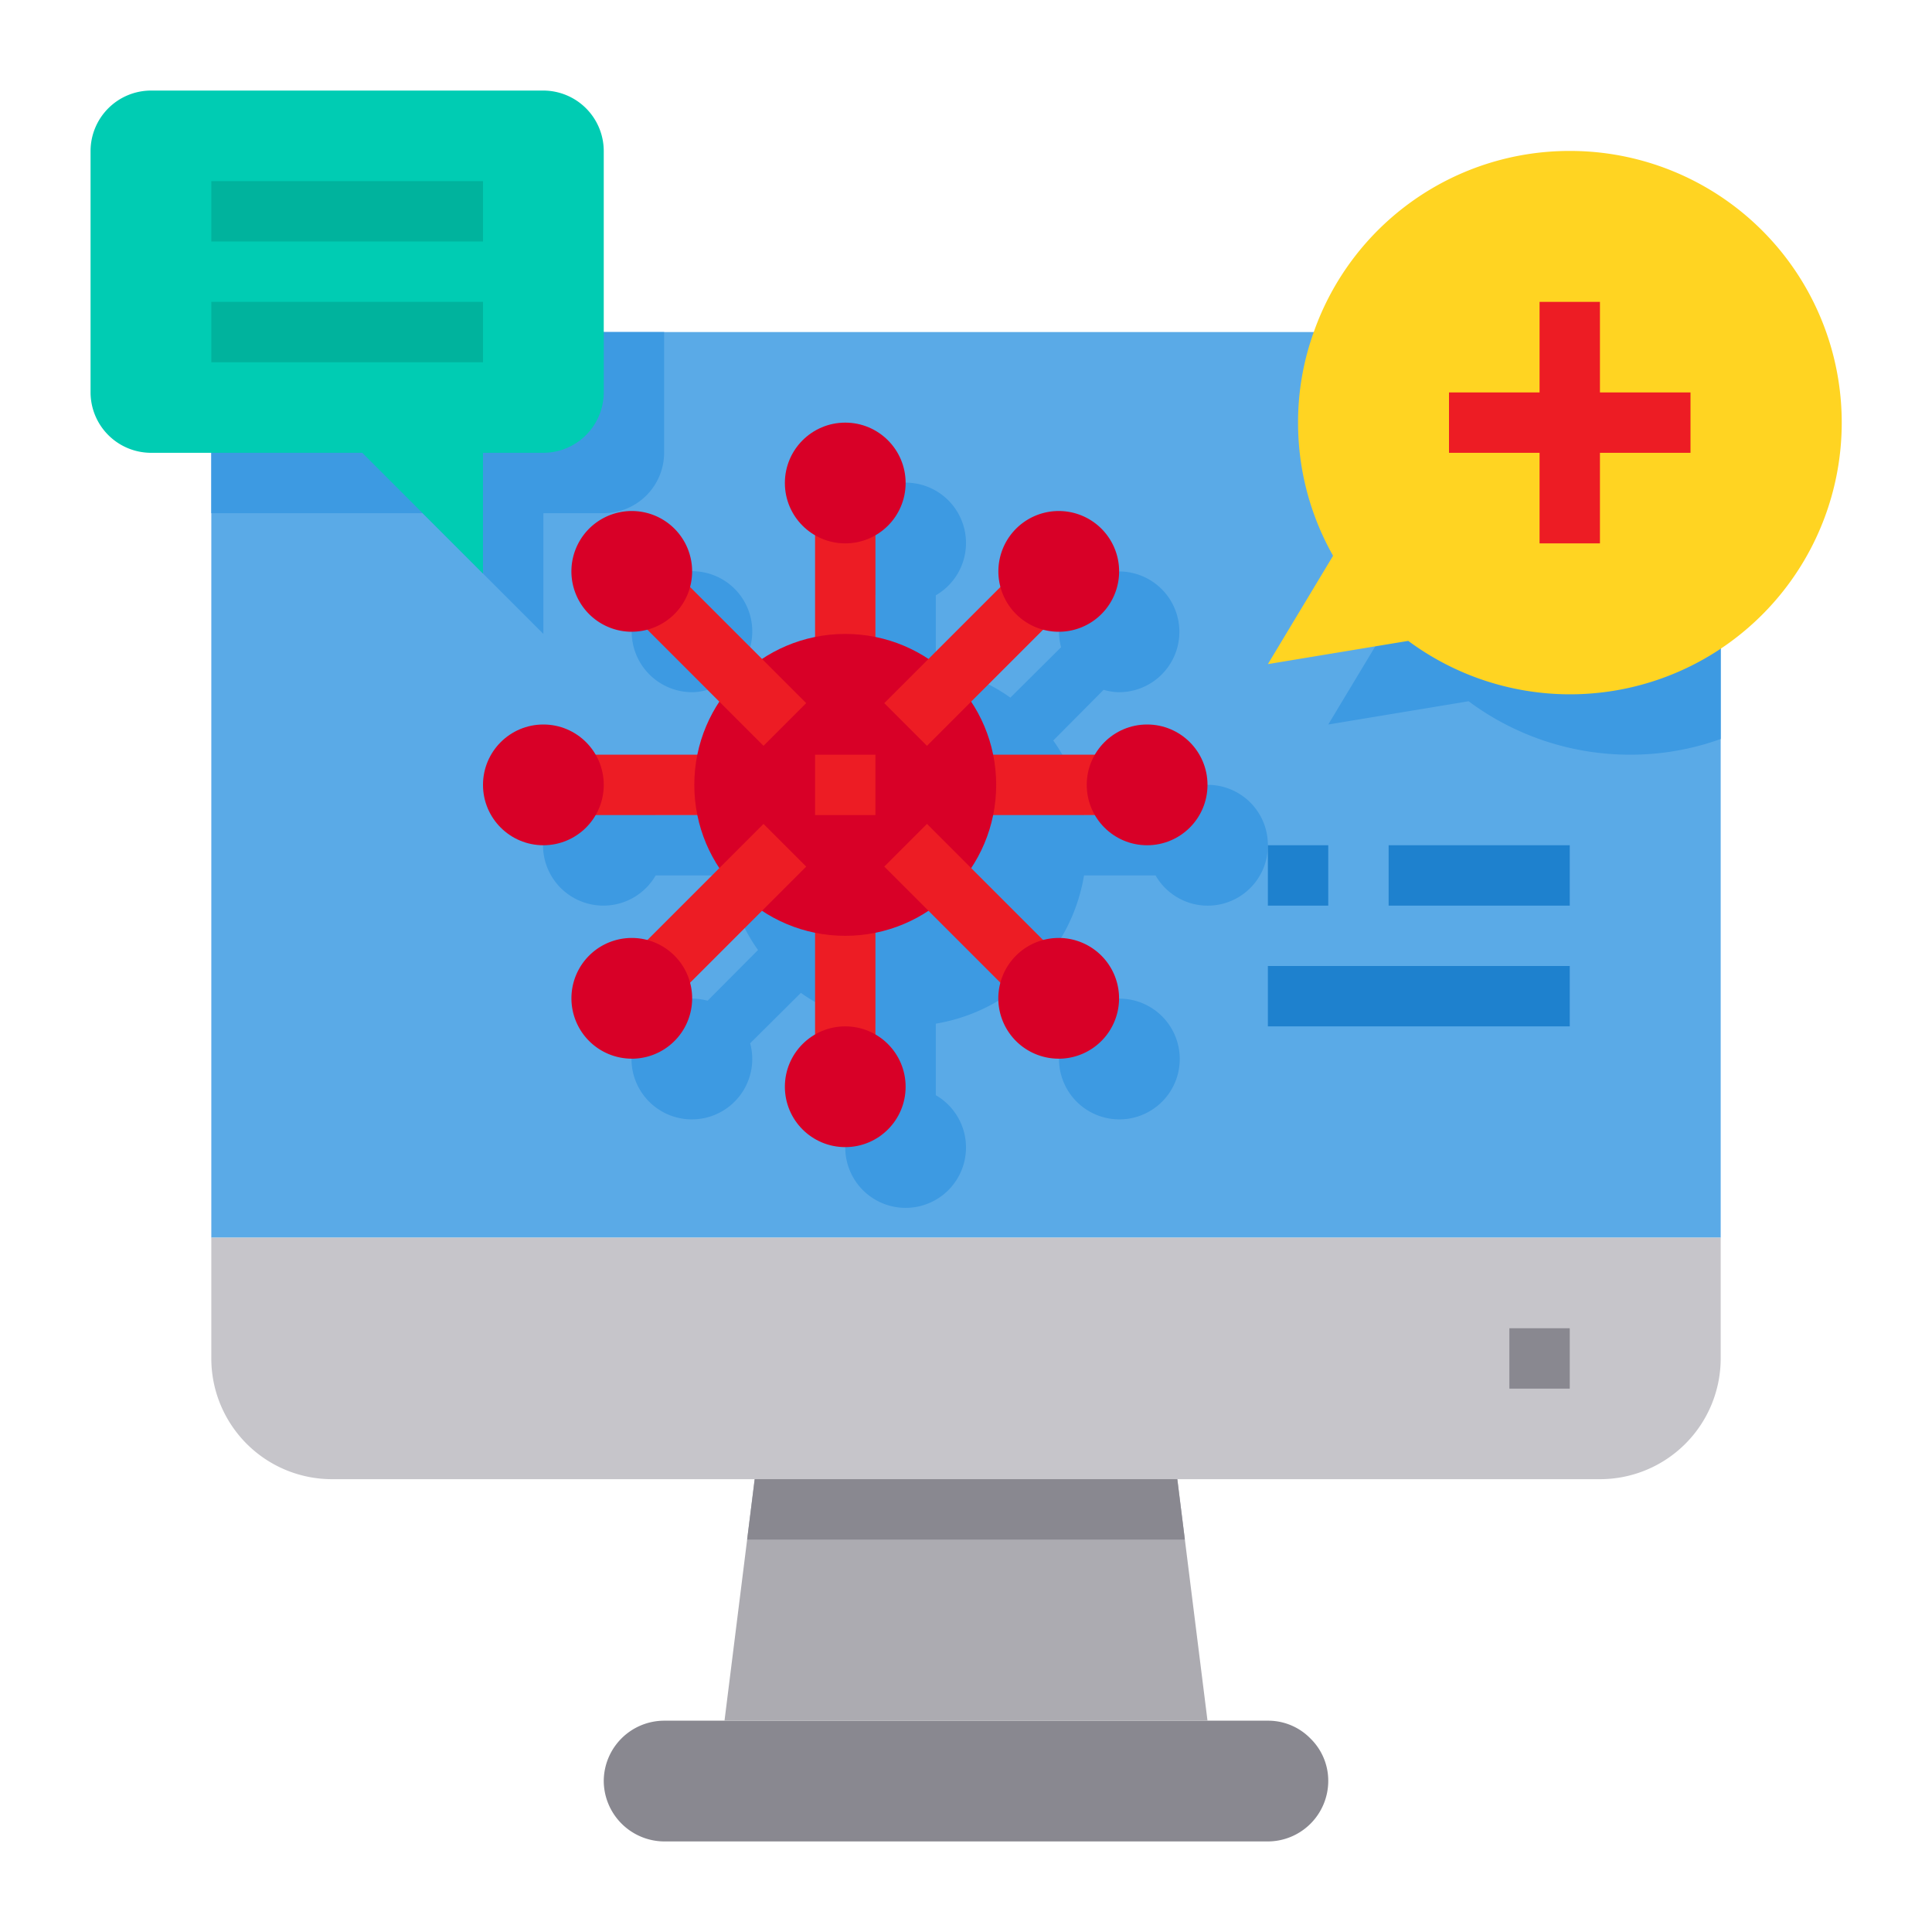 <?xml version="1.0" ?><svg viewBox="0 0 64 64" xmlns="http://www.w3.org/2000/svg"><g data-name="Health Education-Article-Computer-Knowledge-Blog" id="Health_Education-Article-Computer-Knowledge-Blog"><path d="M57,15V41H7V15a4,4,0,0,1,4-4H53A4,4,0,0,1,57,15Z" style="fill:#5aaae7"/><path d="M42,28a1.992,1.992,0,0,1-3.72,1H35.91a5.949,5.949,0,0,1-1.02,2.47l1.67,1.68a2,2,0,1,1-1.41,1.41l-1.68-1.67A5.949,5.949,0,0,1,31,33.91v2.37a2,2,0,1,1-2,0V33.91a5.949,5.949,0,0,1-2.47-1.02l-1.68,1.67a2,2,0,1,1-1.41-1.41l1.67-1.68A5.949,5.949,0,0,1,24.09,29H21.72a2,2,0,1,1,0-2h2.37a5.949,5.949,0,0,1,1.02-2.47l-1.67-1.68a1.807,1.807,0,0,1-.51.08,2.005,2.005,0,0,1-1.42-3.42,1.995,1.995,0,0,1,3.34,1.93l1.68,1.67A5.949,5.949,0,0,1,29,22.09V19.72a2,2,0,1,1,2,0v2.37a5.949,5.949,0,0,1,2.47,1.02l1.68-1.67a2,2,0,0,1,.51-1.93,2,2,0,1,1,1.41,3.42,1.807,1.807,0,0,1-.51-.08l-1.67,1.68A5.949,5.949,0,0,1,35.91,27h2.37A1.992,1.992,0,0,1,42,28Z" style="fill:#3d9ae2"/><path d="M57,41v4a4,4,0,0,1-4,4H11a4,4,0,0,1-4-4V41Z" style="fill:#c6c5ca"/><path d="M57,15v9.48A8.8,8.8,0,0,1,54,25a8.944,8.944,0,0,1-5.35-1.77L44,24l2.16-3.59A8.926,8.926,0,0,1,45,16a8.962,8.962,0,0,1,1.53-5H53A4,4,0,0,1,57,15Z" style="fill:#3d9ae2"/><path d="M52,5a8.981,8.981,0,0,0-8.48,6A8.8,8.8,0,0,0,43,14a8.926,8.926,0,0,0,1.16,4.41L42,22l4.65-.77A9,9,0,1,0,52,5Z" style="fill:#ffd422"/><path d="M43.41,57.59A1.955,1.955,0,0,1,44,59a2.006,2.006,0,0,1-2,2H22a2.015,2.015,0,0,1-2-2,2.006,2.006,0,0,1,2-2H42A1.955,1.955,0,0,1,43.41,57.59Z" style="fill:#898890"/><polygon points="40 57 24 57 25 49 39 49 40 57" style="fill:#acabb1"/><path d="M22,11v4a2.006,2.006,0,0,1-2,2H18v4l-4-4H7V15a4,4,0,0,1,4-4Z" style="fill:#3d9ae2"/><path d="M18,3H5A2.006,2.006,0,0,0,3,5v8a2.006,2.006,0,0,0,2,2h7l4,4V15h2a2.006,2.006,0,0,0,2-2V5A2.006,2.006,0,0,0,18,3Z" style="fill:#00ccb3"/><polygon points="39.25 51 24.75 51 25 49 39 49 39.25 51" style="fill:#898890"/><rect height="2" style="fill:#898890" width="2" x="50" y="44"/><polygon points="56 13 53 13 53 10 51 10 51 13 48 13 48 15 51 15 51 18 53 18 53 15 56 15 56 13" style="fill:#ed1c24"/><rect height="2" style="fill:#00b39d" width="9" x="7" y="6"/><rect height="2" style="fill:#00b39d" width="9" x="7" y="10"/><rect height="2" style="fill:#1e81ce" width="2" x="42" y="28"/><rect height="2" style="fill:#1e81ce" width="6" x="46" y="28"/><rect height="2" style="fill:#1e81ce" width="10" x="42" y="32"/><rect height="5" style="fill:#ed1c24" width="2" x="27" y="17"/><circle cx="28" cy="16" r="2" style="fill:#d80027"/><rect height="2" style="fill:#ed1c24" width="5" x="19" y="25"/><circle cx="18" cy="26" r="2" style="fill:#d80027"/><rect height="5" style="fill:#ed1c24" width="2" x="27" y="30"/><circle cx="28" cy="36" r="2" style="fill:#d80027"/><rect height="2" style="fill:#ed1c24" width="5" x="32" y="25"/><circle cx="38" cy="26" r="2" style="fill:#d80027"/><circle cx="28" cy="26" r="5" style="fill:#d80027"/><rect height="2" style="fill:#ed1c24" width="2" x="27" y="25"/><rect height="2" style="fill:#ed1c24" transform="translate(-14.366 25.682) rotate(-45)" width="6.171" x="20.732" y="29.182"/><path d="M20.929,35.07a2,2,0,0,1-1.415-3.413h0a2,2,0,1,1,1.414,3.414Z" style="fill:#d80027"/><rect height="6.171" style="fill:#ed1c24" transform="translate(-11.916 31.596) rotate(-45)" width="2" x="31.182" y="27.096"/><path d="M35.071,35.07a2,2,0,0,1-1.414-.584h0a2,2,0,1,1,1.415.585Z" style="fill:#d80027"/><rect height="2" style="fill:#ed1c24" transform="translate(-6.002 29.146) rotate(-45)" width="6.171" x="29.096" y="20.818"/><path d="M35.071,20.928a2,2,0,1,1,1.415-.585h0A2,2,0,0,1,35.071,20.928Z" style="fill:#d80027"/><rect height="6.171" style="fill:#ed1c24" transform="translate(-8.452 23.232) rotate(-45)" width="2" x="22.818" y="18.732"/><path d="M20.929,20.928a2,2,0,1,1,1.414-3.414h0a2,2,0,0,1-1.415,3.413Z" style="fill:#d80027"/></g></svg>